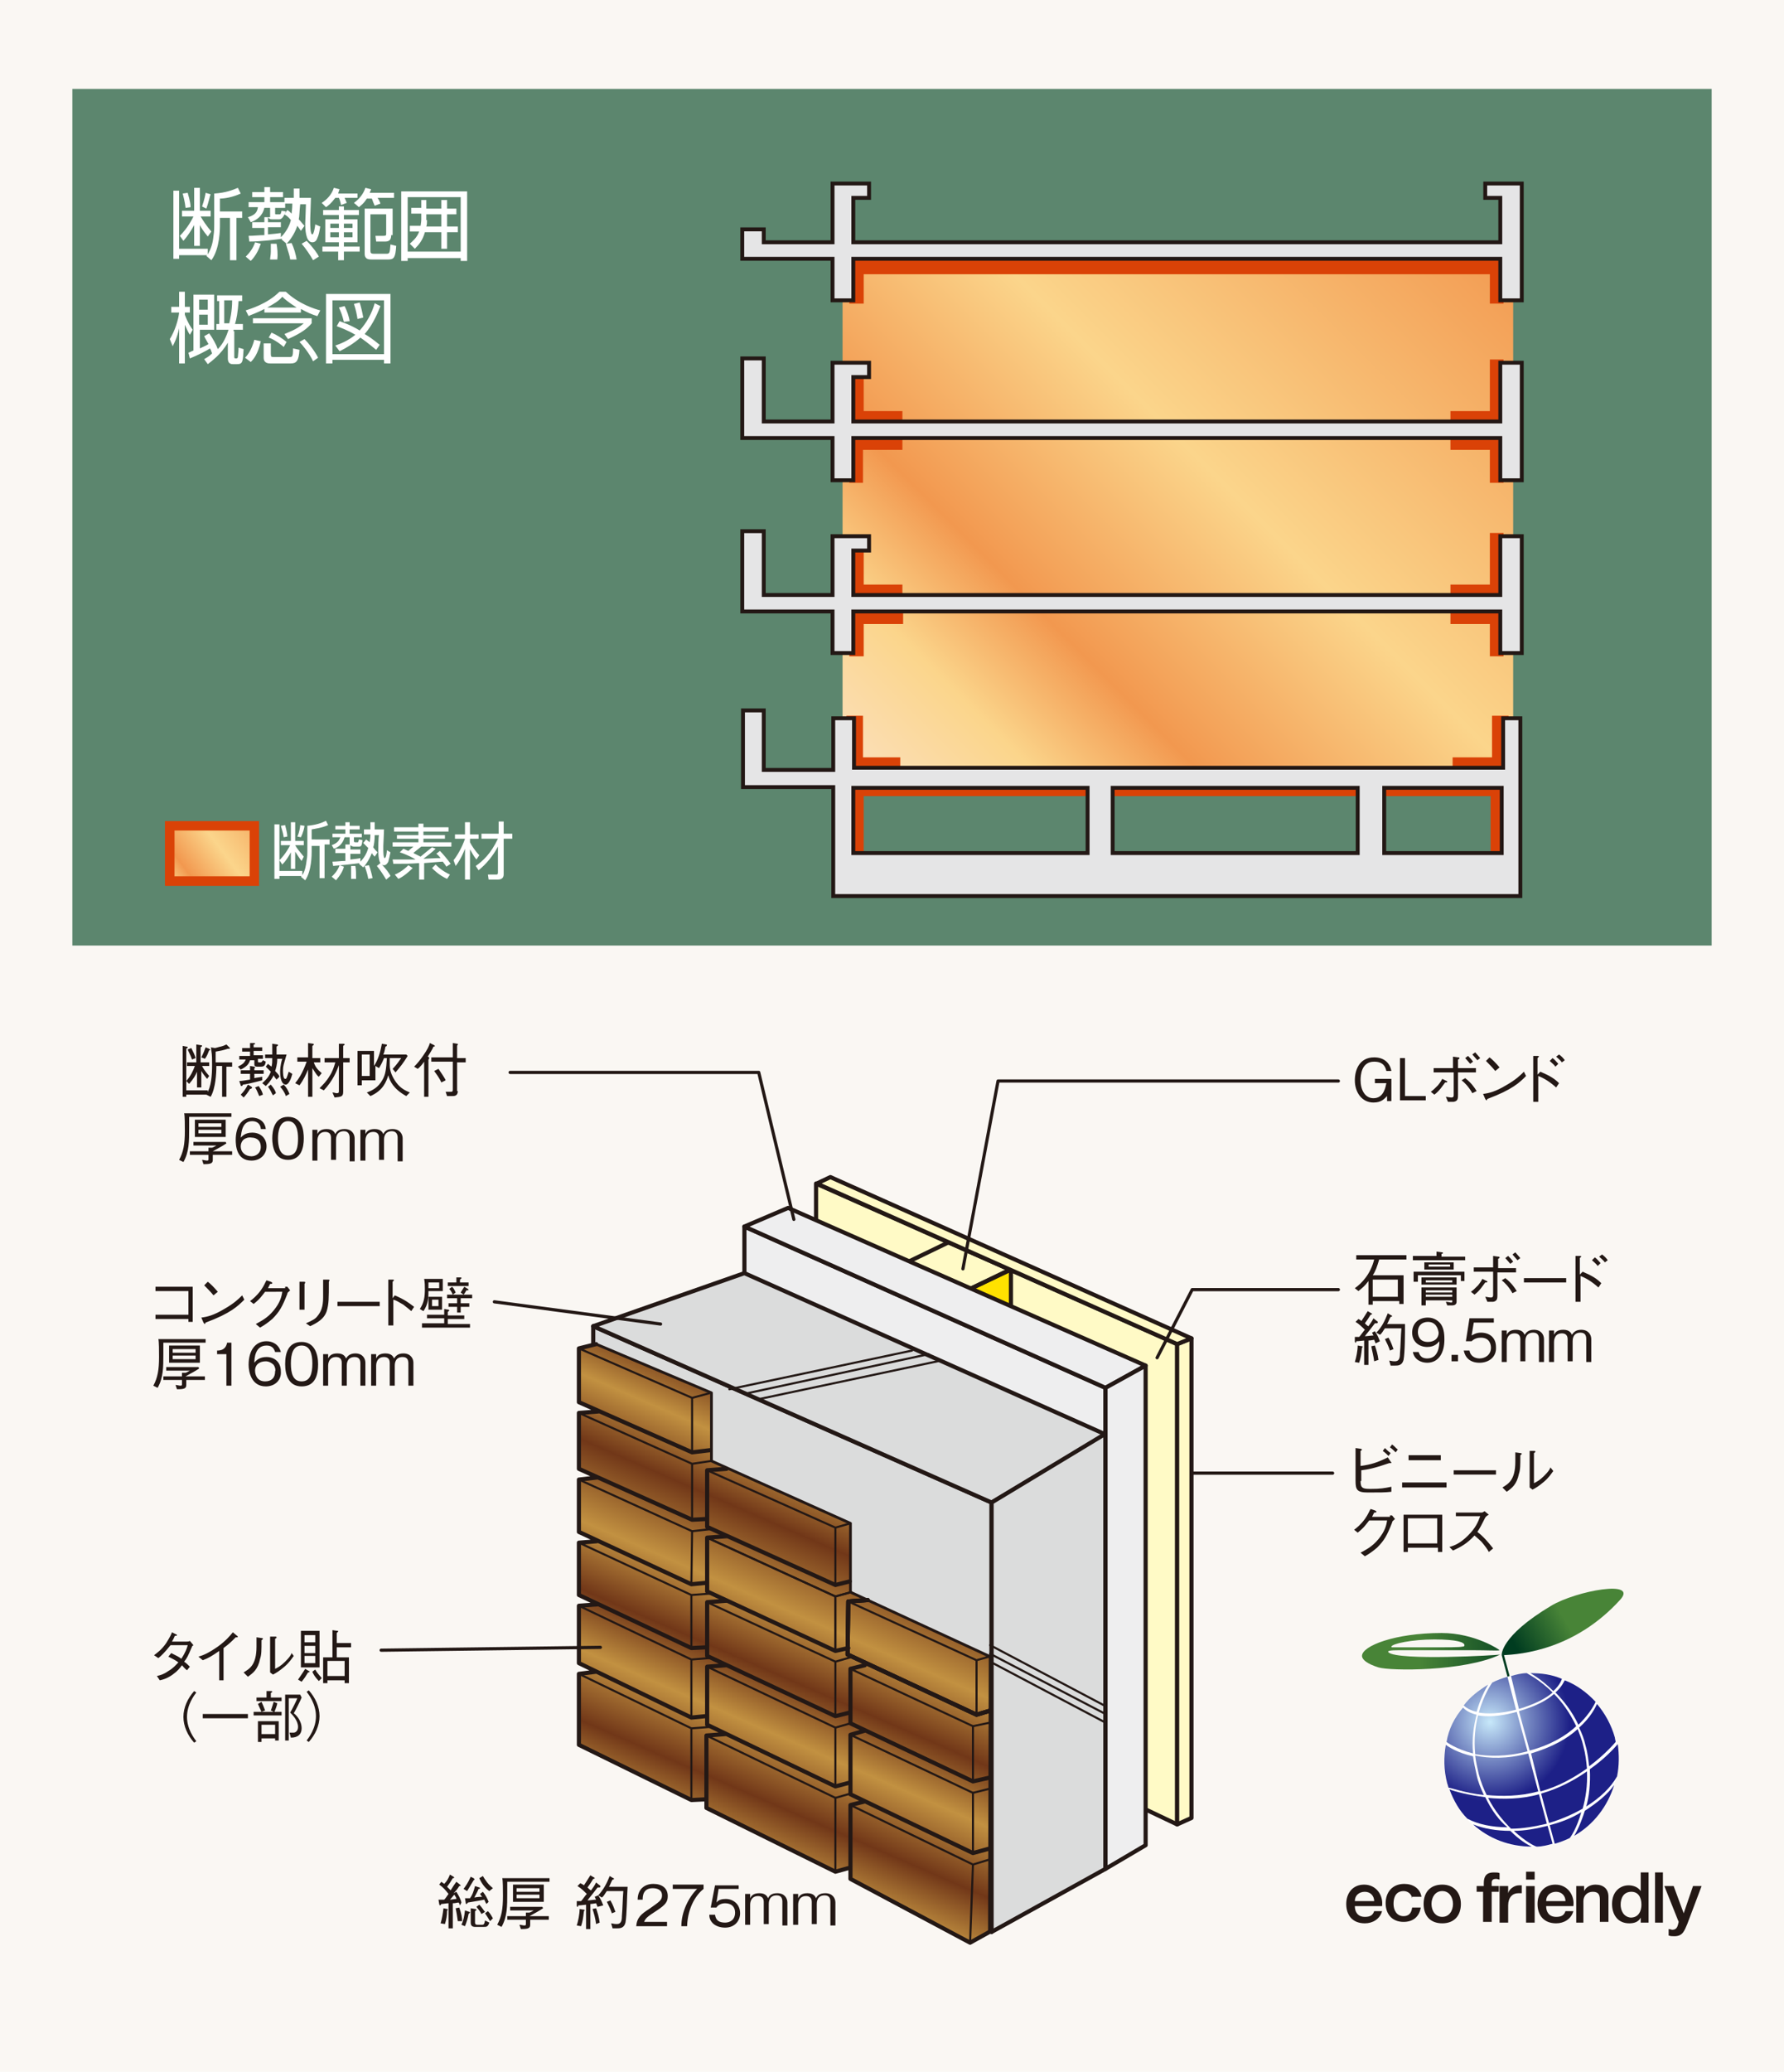 <svg version="1.1" id="レイヤー_1" xmlns="http://www.w3.org/2000/svg" x="0" y="0" width="249" height="289" style="enable-background:new 0 0 249 289" xml:space="preserve"><style>.st2,.st4{fill:#da4207;stroke:#da4207;stroke-width:.306;stroke-miterlimit:3.864}.st4{fill:#e5e5e6;stroke:#231815;stroke-width:.543}.st5{fill:#fff}.st10,.st12,.st8{stroke:#231815;stroke-linecap:round;stroke-linejoin:round}.st8{fill:#fffac6;stroke-width:.579;stroke-miterlimit:3.864}.st10,.st12{stroke-width:.578}.st10{fill:#eeeeef;stroke-miterlimit:3.864}.st12{fill:#dbdcdc}.st12,.st13,.st15{stroke-miterlimit:3.864}.st13{fill:#fffac6;stroke:#231815;stroke-width:.297;stroke-linecap:round;stroke-linejoin:round}.st15{stroke-width:.578}.st15,.st17,.st18{fill:none;stroke:#231815;stroke-linecap:round;stroke-linejoin:round}.st17{stroke-width:.289;stroke-miterlimit:3.864}.st18{stroke-width:.445}.st19{fill:#231815}</style><path style="fill:#faf7f3" d="M-7-8.3h264.3v308.2H-7z"/><path style="fill:#5c866e" d="M10.1 12.4h228.8v119.5H10.1z"/><path class="st2" d="M118.9 108.2h1.1v12.6h-1.1zM118.9 34.3h1.1v7.9h-1.1zM118.9 59.3h1.1v7.9h-1.1zM118.9 83.5h1.1v7.9h-1.1zM118.8 100h1.1v8h-1.1z"/><path class="st2" d="M118 106.5h7.9v1.1H118zM118.9 75.9h1.1v7.9h-1.1z"/><path class="st2" d="M118.2 82.3h7.9v1.1h-7.9zM118.9 51.7h1.1v7.9h-1.1z"/><path class="st2" d="M118.2 58.1h7.9v1.1h-7.9zM117.7 109.8h36.1v1.1h-36.1zM191.6 109.8H211v1.1h-19.4z"/><path class="st2" d="M208.2 108.2h1.6v12.6h-1.6zM118.6 108.2h1.8v12.6h-1.8zM153.8 109.8h37.7v1.1h-37.7z"/><linearGradient id="SVGID_1_" gradientUnits="userSpaceOnUse" x1="987.5" y1="305.301" x2="1064.757" y2="228.044" gradientTransform="translate(-973.67 -223.998) scale(1.109)"><stop offset="0" style="stop-color:#fbe1c3"/><stop offset=".174" style="stop-color:#fbd58b"/><stop offset=".279" style="stop-color:#f4a65d"/><stop offset=".309" style="stop-color:#f2984f"/><stop offset=".562" style="stop-color:#fbd58b"/><stop offset="1" style="stop-color:#f2984f"/></linearGradient><path style="fill:url(#SVGID_1_)" d="M117.6 35h93.6v73.6h-93.6z"/><path class="st2" d="M118.3 85.2h7.6v1.7h-7.6zM202.6 85.2h7.6v1.7h-7.6zM118.5 36.3h91.8v1.8h-91.8zM119 61.1h6.8v1.5H119zM202.6 61.1h6.8v1.5h-6.8zM208.4 100h2v8h-2z"/><path class="st2" d="M202.9 105.8h7.9v1.8h-7.9zM208.1 74.5h1.6v9.3h-1.6z"/><path class="st2" d="M202.6 81.7h7.9v1.6h-7.9zM208.1 34.3h1.6v7.9h-1.6zM208.1 59.3h1.6v7.9h-1.6zM118.7 59.3h1.6v7.9h-1.6zM208.1 83.5h1.6v7.9h-1.6z"/><path class="st2" d="M208.1 50.3h1.6v9.3h-1.6z"/><path class="st2" d="M202.6 57.5h7.9v1.7h-7.9zM118.3 100h2v8h-2z"/><path class="st2" d="M117.6 105.8h7.9v1.8h-7.9zM118.7 75.9h1.7v7.9h-1.7z"/><path class="st2" d="M117.9 81.7h7.9v1.6h-7.9zM118.7 34.3h1.7v7.9h-1.7zM118.7 83.5h1.7v7.9h-1.7zM118.7 51.7h1.7v7.9h-1.7z"/><path class="st2" d="M117.9 57.5h7.9v1.7h-7.9z"/><path class="st4" d="M212.2 107.4v-7.2h-2.4v6.9h-90.6v-6.9h-2.9v7.2h-9.7v-8.3h-2.9v10.7h12.6V125h95.9V107.4zM151.8 119h-32.7v-9.1h32.7v9.1zm37.7 0h-34.2v-9.1h34.2v9.1zm20.1 0h-16.4v-9.1h16.4v9.1zM209.4 85.3v5.8h3V74.8h-3V83h-90.3v-6.2h2.2v-2h-5.1V83h-9.6v-8.9h-3v11.2h12.6v5.8h2.9v-5.8zM209.4 61.1V67h3V50.6h-3v8.2h-90.3v-6.2h2.2v-2h-5.1v8.2h-9.6V50h-3v11.1h12.6V67h2.9v-5.9zM209.4 36.1v5.8h3V25.6h-5.1v2h2.1v6.2h-90.3v-6.2h2.2v-2h-5.1v8.2h-9.6V32h-3v4.1h12.6v5.8h2.9v-5.8z"/><path class="st5" d="M29.9 27c1.6-.1 2.6-.5 3.3-.8l.4.8c-1.1.5-2.2.7-2.9.7v1.8h3.1v.9H33v5.9h-.9v-5.9h-1.4v1c0 .5 0 3.3-1.2 4.9l-.7-.6.1-.1H25v.5h-.8v-9.5h.8v8.1h4v.8c.5-.9.7-1.6.8-2.6.1-.7.1-1.1.1-1.6V27zm-.9 6c-.2-.3-.7-.8-1.1-1.6v2.9h-.8v-2.9c-.5.9-.9 1.5-1.5 2.2l-.5-.7c1.1-1.1 1.7-2.3 1.9-2.7h-1.6v-.8h1.7v-3.2h.8v3.2h1.5v.8H28c.3.5.8 1.3 1.5 2.1l-.5.7zm-3.1-4c-.1-.9-.3-1.6-.4-2l.7-.1c0 .1.4 1.2.4 2l-.7.1zm2.3-.2c.3-.8.5-1.8.5-1.9l.7.2c-.1.2-.3 1.2-.6 2l-.6-.3zM35 36.4l-.7-.6c.5-.5 1-1.1 1.3-2l.8.2c-.2.6-.6 1.6-1.4 2.4zm3.9-5.8H38c-.3 0-.5-.1-.6-.3v.7h1.8v.7h-1.8v1c1-.1 1.2-.1 1.8-.2v.6c1-1 1.3-2 1.4-2.4-.4-.5-.6-.6-.9-.8l.4-.6c.2.1.4.3.6.5 0-.2.1-.6.1-1.4h-1.1v-.8H41v-1.3h.8v1.3h1.6c0 .4-.1 2.7-.1 2.9v.5c0 .4 0 1.7.3 1.7.2 0 .4-1.2.4-1.4l.7.3c-.1.6-.2 1.2-.4 1.6-.1.3-.3.6-.7.6-.7 0-1-1-1-2.6 0-.3.1-2.2.1-2.7h-.8c-.1.8-.1 1.7-.2 2.1.3.3.5.6.8.9l-.5.7c-.2-.3-.3-.4-.5-.7-.4 1.2-1.1 2.1-1.5 2.5l-.7-.6.1-.1c-.7.1-3 .4-4.6.4l-.1-.8c.7 0 1.5-.1 2.2-.1v-1h-1.7V31h1.7v-.7h.8V29h-.8c-.3 1.2-1.1 1.7-1.9 2l-.4-.7c1-.3 1.3-.7 1.4-1.4h-1.3v-.7h2.2v-.7h-1.7v-.7h1.7v-.7h.8v.7h1.8v.7h-1.8v.7h2.1v.8h-1.4v.7c0 .2 0 .2.2.2h.4c.2 0 .2-.1.3-.5l.6.1c-.4.9-.6 1.1-1 1.1zm-1.2 5.6c0-.2.1-.7.1-1.1V34h.8c.1.6.2 1.4.1 2.2h-1zm2.8 0c-.1-.7-.2-.8-.6-2.2l.8-.1c.3.6.6 1.6.7 2.3h-.9zm3.2.1c-.4-.7-1-1.6-1.6-2.3l.7-.4c.9.9 1.6 1.9 1.7 2.2l-.8.5zM49.9 26.9v.7h-1.8c.1.2.2.5.3.7l-.8.3c-.1-.5-.2-.8-.3-1h-.5c-.6.8-1 1.1-1.3 1.3l-.6-.6c.8-.5 1.4-1.2 1.7-2.1l.8.2c-.1.2-.1.3-.2.6h2.7zm-2.6 2.4v-.5h.7v.5h2.1v.7H48v.6h1.9v3.2H48v.6h2.2v.7H48v1.2h-.8v-1.2H45v-.7h2.3v-.6h-1.9v-3.2h1.9V30h-2.2v-.7h2.2zm0 1.9h-1.2v.6h1.2v-.6zm0 1.2h-1.2v.7h1.2v-.7zm1.9-1.2H48v.6h1.2v-.6zm0 1.2H48v.7h1.2v-.7zm5.8-5.5v.7h-2.3c.2.3.3.5.4.8l-.8.3c-.1-.2-.3-.7-.4-1h-.7c-.5.8-.9 1-1.1 1.2l-.7-.6c.7-.5 1.3-1.2 1.6-2.1l.8.2c-.1.2-.1.3-.2.5H55zm-.4 5.9c0 .7-.3.9-.9.9h-1.2l-.1-.8h1.1c.4 0 .4-.1.4-.3v-2.7h-2.2V35c0 .3.1.4.5.4h1.7c.5 0 .5-.1.6-1.3l.8.2c-.1 1.6-.3 1.9-1.1 1.9h-2.3c-.4 0-1 0-1-.8v-6.3h3.9v3.7zM65.2 26.7v9.7h-.9V36h-7.4v.4H56v-9.7h9.2zm-8.3.8v7.6h7.4v-7.6h-7.4zm1.8.4h.8v1.2h2.1v-1.2h.8v1.2h1.3v.8h-1.3v1.7h1.5v.8h-1.5v2.3h-.8v-2.3h-2.3c-.3 1.1-.8 1.7-1.4 2.3l-.7-.7c.3-.3 1-.8 1.3-1.7h-1.3v-.8h1.5c0-.1.1-.5.1-.9v-.8h-1.4V29h1.4v-1.1zm.9 2.8c0 .2 0 .7-.1.9h2.1v-1.7h-2.1v.8zM26.5 46.7c-.2-.3-.4-.7-.7-1.4v5.4H25v-4.9c-.3 1.4-.7 2.1-.9 2.5l-.4-1c.7-1.1 1.2-2.7 1.3-3.7h-1.1v-.8H25v-2.1h.8v2.1h.7v.8h-.7v.3c.4 1.1.8 1.7 1.1 2.1l-.4.7zm3.7-.7v-.8h.4V42h-.3v-.8h3.5v.8h-.5c-.1 1.5-.3 2.6-.5 3.2h1.1v.8h-1.3v.2h.1v3.6c0 .1 0 .2.2.2h.1c.1 0 .2-.1.2-.2s.1-1 .1-1.3l.7.2c-.1 1.7-.1 2.1-.9 2.1h-.6c-.5 0-.7-.3-.7-.8v-2.2c-1 1.7-2.3 2.6-2.8 3l-.5-.7c.3-.2.6-.3 1.1-.8-.1-.2-.1-.4-.3-.7-.4.3-1.8 1-2.8 1.4l-.2-.8c.3-.1.4-.2.7-.3v-7.8h2.9V46h-2v2.6c.6-.3.7-.3 1.2-.6-.4-.7-.5-.9-.6-1.1l.7-.4c.5.7 1 1.6 1.2 2.2.8-.8 1.2-1.8 1.5-2.7h-1.7zM29 41.8h-1.2v1.4H29v-1.4zm0 2.1h-1.2v1.4H29v-1.4zm3 1.2c.1-.5.4-1.6.4-3.2h-1.1v3.2h.7zM41.9 43.6h-5v-.5c-1.1.6-1.9.8-2.2 1l-.4-.8c.6-.2 3-.9 4.7-2.6h.9c1.8 1.7 4 2.4 4.8 2.6l-.4.8c-.7-.2-1.4-.5-2.3-1v.5zm-7.7 6.3c.9-.9 1.2-2.2 1.3-2.5l.9.2c-.4 1.8-1 2.5-1.4 2.9l-.8-.6zm9.3-5.5v.7c-.6.7-1.3 1.3-3.3 2.2l-.5-.7c.4-.2 1.7-.6 2.7-1.5h-7.1v-.7h8.2zm-5.7 3.4v1.6c0 .4.1.4.4.4h2.2c.4 0 .5 0 .5-1.2l.9.2c-.1 1.5-.4 1.9-1.2 1.9h-2.9c-.5 0-.9-.2-.9-.8v-2h1zm3.6-4.9c-1.1-.7-1.7-1.2-2-1.5-.5.6-1.2 1-2.1 1.5h4.1zm-1.8 5.5c-.8-.7-1.7-1.2-2.1-1.3l.4-.7c.7.3 1.5.8 2.1 1.3l-.4.7zm4.1 2c-.5-1.1-1.5-2.3-1.9-2.7l.7-.4c.5.5 1.4 1.6 1.9 2.6l-.7.5zM54.5 41v9.7h-.9v-.5h-7.2v.5h-.9V41h9zm-.9.9h-7.2v7.5h7.2v-7.5zm-.5.8c-.3.7-.9 2.4-2.2 3.9 1.2.7 1.8 1.3 2.1 1.5l-.5.7c-1.2-1-1.9-1.5-2.2-1.7-.9.8-1.9 1.4-2.9 1.9l-.6-.8c.6-.2 1.7-.6 2.8-1.5-1.2-.7-2.1-1-2.6-1.2l.4-.7c.5.2 1.5.5 2.8 1.3 1-1.1 1.7-2.4 2.1-3.8l.8.4zM48 44.9c-.2-.8-.4-1.4-.7-2l.8-.2c.3.6.6 1.4.7 2.1l-.8.1zm1.9-.4c-.1-.6-.2-1.2-.5-2.1l.8-.2c.2.6.4 1.5.5 2.1l-.8.2z"/><path style="fill:#e6a000;stroke:#da4207;stroke-width:1.311;stroke-miterlimit:3.864" d="M23.7 115.2h11.8v7.7H23.7z"/><linearGradient id="SVGID_00000170260412054872281270000013712663024004422073_" gradientUnits="userSpaceOnUse" x1="83.403" y1="641.617" x2="92.911" y2="634.477" gradientTransform="translate(-135.54 -1075.454) scale(1.872)"><stop offset="0" style="stop-color:#fbe1c3"/><stop offset=".174" style="stop-color:#fbd58b"/><stop offset=".279" style="stop-color:#f4a65d"/><stop offset=".309" style="stop-color:#f2984f"/><stop offset=".562" style="stop-color:#fbd58b"/><stop offset="1" style="stop-color:#f2984f"/></linearGradient><path style="fill:url(#SVGID_00000170260412054872281270000013712663024004422073_);stroke:#da4207;stroke-width:1.311" d="M23.7 115.2h11.8v7.7H23.7z"/><path class="st5" d="M42.8 115.2c1.3-.1 2.1-.4 2.7-.7l.3.6c-.9.4-1.8.5-2.3.6v1.4H46v.7h-.7v4.7h-.7V118h-1.1v.8c0 .4 0 2.7-.9 4l-.6-.5.1-.1H39v.4h-.7V115h.7v6.5h3.2v.6c.4-.7.5-1.3.6-2.1.1-.5.1-.9.1-1.3v-3.5zm-.7 4.9c-.2-.2-.5-.7-.9-1.3v2.4h-.6v-2.3c-.4.7-.7 1.2-1.2 1.7l-.4-.6c.9-.9 1.4-1.9 1.5-2.1h-1.3v-.6h1.4v-2.6h.6v2.6h1.2v.6h-1.2c.2.4.7 1 1.2 1.6l-.3.6zm-2.5-3.3c-.1-.7-.3-1.2-.4-1.6l.6-.1c0 .1.3 1 .3 1.6l-.5.1zm1.9-.1c.3-.6.4-1.4.4-1.6l.6.1c0 .2-.2 1-.5 1.6l-.5-.1zM46.9 122.8l-.6-.5c.4-.4.8-.8 1.1-1.6l.6.2c-.1.5-.5 1.2-1.1 1.9zm3.2-4.7h-.7c-.2 0-.4-.1-.5-.2v.6h1.4v.6h-1.4v.8c.8-.1 1-.1 1.4-.2v.5c.8-.8 1-1.6 1.1-1.9l-.7-.7.4-.5c.1.1.3.2.5.4 0-.2.1-.5.1-1.1h-.9v-.7h.9v-1h.6v1h1.3c0 .3-.1 2.2-.1 2.3v.4c0 .3 0 1.3.2 1.3s.3-.9.3-1.1l.5.3c-.1.5-.2.9-.3 1.3-.1.2-.3.5-.6.5-.6 0-.8-.8-.8-2.1 0-.2 0-1.8.1-2.1h-.6c0 .7-.1 1.4-.2 1.7.2.3.4.5.6.7l-.4.6c-.2-.2-.3-.3-.4-.5-.4 1-.9 1.7-1.2 2l-.6-.5.1-.1c-.6.1-2.5.3-3.7.4l-.1-.6c.6 0 1.2-.1 1.8-.1V119h-1.4v-.6h1.4v-.6h.6v-1h-.7c-.3 1-.9 1.4-1.5 1.6l-.3-.5c.8-.3 1-.6 1.2-1.1h-1.1v-.5h1.8v-.6h-1.4v-.5h1.4v-.5h.6v.5h1.4v.5h-1.4v.6h1.7v.5h-1.1v.5c0 .1 0 .2.2.2h.3c.1 0 .1 0 .2-.4l.5.1c-.1.8-.2.9-.5.9zm-1.1 4.5v-1.8h.6c.1.5.1 1.1.1 1.8H49zm2.4 0c-.1-.5-.1-.6-.5-1.8l.6-.1c.2.5.4 1.3.5 1.8l-.6.1zm2.5.1c-.3-.5-.8-1.3-1.3-1.9l.5-.4c.7.7 1.3 1.5 1.4 1.8l-.6.5zM60.8 118.4c-.6.6-1.2 1-1.7 1.4.4 0 1.6-.1 2.4-.1-.2-.2-.3-.4-.6-.6l.5-.4c.4.4 1 1.1 1.5 1.8l-.6.4c-.1-.2-.2-.3-.5-.7-.3 0-2.4.2-2.6.2v2.3h-.7v-2.3c-1.4.1-1.7.1-3.6.1l-.1-.6H58c-.1-.1-1.2-.7-2.2-1l.5-.5c.3.1.4.2.7.3.3-.3.5-.4.7-.6h-2.9v-.6h3.6v-.5h-3v-.5h3v-.5H55v-.6h3.4v-.5h.7v.5h3.5v.6h-3.5v.5h3v.5h-3v.5H63v.6h-4.2c-.5.4-.9.7-1.1.9l1 .5c1.1-.9 1.2-1 1.6-1.3l.5.2zm-5.7 3.6c.3-.1 1.1-.5 1.9-1.3l.6.4c-.5.5-1.3 1.2-2 1.5l-.5-.6zm5.7-1.4c.9.9 1.6 1.2 2 1.4l-.4.6c-1.1-.5-1.8-1.2-2.1-1.5l.5-.5zM66.5 119.9c-.5-.6-.8-1.3-.9-1.4v4.2h-.7v-4.3c-.5 1.3-1 2-1.3 2.4l-.3-.8c.5-.6 1.2-1.8 1.6-3h-1.4v-.6h1.4v-1.7h.7v1.7h1.2v.6h-1.2v.5c.2.4.7 1.2 1.3 1.8l-.4.6zm-.1.9c1-.7 2.1-1.7 3.1-3.8h-2.3v-.7h2.4v-1.7h.7v1.7h1.2v.7h-1.2v5c0 .6-.5.7-.8.7h-1.3l-.1-.7h1.1c.2 0 .3 0 .3-.3v-3.6c-.7 1.3-1.6 2.4-2.7 3.3l-.4-.6z"/><path class="st8" d="m164.3 254.5-50.4-23.9v-65.5l50.4 22.4z"/><path style="fill:#ffe200;stroke:#231815;stroke-width:.578;stroke-linecap:round;stroke-linejoin:round;stroke-miterlimit:3.864" d="m135.2 245.5 5.9-2.8v-65.6l-5.9 2.8z"/><path class="st10" d="m154.3 260.5-50.4-23.9v-65.5l50.4 22.5z"/><path class="st8" d="m164.3 254.5 2-.9v-66.9l-2 .8z"/><path style="fill:none;stroke:#231815;stroke-width:.579;stroke-linecap:round;stroke-linejoin:round;stroke-miterlimit:3.864" d="m135.2 179.9 5.8-2.8-8.6-3.8-5.8 2.8z"/><path class="st8" d="M164.3 187.5 114 165.1l1.9-.9 50.4 22.5z"/><path class="st10" d="m154.3 193.6-50.4-22.5 6.1-2.6 49.9 22z"/><path class="st12" d="m138.4 269.5-55.6-27.8V185l55.6 24.6z"/><path class="st12" d="M138.4 209.6 82.8 185l21.1-7.4 50.4 22.5z"/><path class="st13" d="m101.8 193.8 25.5-5.4M104.1 194.4l25.5-5.5M105.8 195.2l25.5-5.4"/><path class="st12" d="M138.4 209.6v59.9l15.9-8.8V200z"/><path class="st13" d="m138.2 229.5 16.1 8.5M138.2 230.7l16.1 8.4M138.2 231.8l16.1 8.5"/><linearGradient id="SVGID_00000043459730042673228440000000505449925839433894_" gradientUnits="userSpaceOnUse" x1="128.224" y1="714.218" x2="146.027" y2="645.375" gradientTransform="matrix(.964 .19 -.001 .888 -22.047 -401.19)"><stop offset=".006" style="stop-color:#c29141"/><stop offset=".135" style="stop-color:#713718"/><stop offset=".286" style="stop-color:#c29141"/><stop offset=".416" style="stop-color:#713718"/><stop offset=".562" style="stop-color:#c29141"/><stop offset=".736" style="stop-color:#713718"/><stop offset=".876" style="stop-color:#c29141"/><stop offset="1" style="stop-color:#713718"/></linearGradient><path style="fill:url(#SVGID_00000043459730042673228440000000505449925839433894_)" d="m99.1 194.4-15.9-6.9-2.4.6v7.6l2.7 1.2-2.7.3v7.7l2.6 1.3-2.6.2v7.3l2.4 1.3-2.4.2v7.4l2.5 1.2-2.5.3v7.9l2.3 1.3-2.3.2-.1 9.9 15.8 7.8 2-.2.1 1.2 17.9 8.9 2.2-.6v1.7l16.6 8.8 2.8-1.5.1-38.3-19.5-9.1v-9.6l-19.5-8.6z"/><path class="st15" d="m101.3 241.9-2.7.2v10.1l18 8.9 1.8-.5M83.2 233.2l-2.4.3v9.9l15.7 7.7 2.1-.1M101.3 232.3l-2.6.2v8.1l17.9 8.6 1.9-.5M83.4 223.8l-2.6.2v8l15.7 7.6 2-.2M83.4 206.1l-2.6.3v7.3l15.7 7.3 2.1-.2M83.5 196.9l-2.7.2v7.8l15.8 7.1 1.9-.1M83.2 187.5l-2.4.6v7.5l15.8 7 2.5-.3M120.7 251.3l-2 .5v10.3l16.7 8.9 2.7-1.5M120.8 241.4l-2.1.6v8.3l17.1 8.2 2.2-.6M120.7 232.3l-2 .5v7.6l17.1 8.1 2.2-.5M101.4 223.3l-2.7.2v7.5l17.9 8.4 2-.5M83.3 215l-2.5.2v7.3l15.7 7.4 2-.1M121.1 223.2l-2.7.2-.1 7.4 18 8.4 2-.6M101.4 204.9l-2.7.2v7.9l17.9 8.1 2-.5"/><path style="fill:none;stroke:#231815;stroke-width:.385;stroke-linecap:round;stroke-linejoin:round;stroke-miterlimit:3.864" d="m83.2 187.5 16.1 6.8v9.5l19.4 8.7v9.6l19.5 9-.1 38.4"/><path class="st17" d="m80.8 188.1 15.8 6.9 2.6-.7M96.6 195v7.6M118.7 251.8l17.1 8.3 2.3-.7M98.6 242.1l18 8.7 2.1-.6M80.8 233.5l15.7 7.6 2.7-.2M118.7 242l17.1 8.1 2.4-.6M98.7 232.5l17.9 8.5 2.1-.6M80.8 224l15.7 7.5 2.5-.2M118.7 232.8l17.1 8 2.4-.5M98.7 223.5l17.9 8.3 2.1-.6M80.8 215.2l15.7 7.3 2.7-.2M98.7 214.5l17.9 8.2 2.2-.6M80.8 206.4l15.8 7.2 2.7-.3M98.7 205.1l17.9 8 2.1-.6M80.8 197.1l15.8 7.1 2.7-.4M96.6 204.2v7.8M96.6 213.6l-.1 7.4M96.5 222.5v7.5M96.5 231.5v8.1M96.5 241.1v10M116.6 213.1v8.1M116.6 222.7v7.6"/><path class="st15" d="m101.4 214.3-2.7.2v7.5l17.9 8.3 1.8-.4"/><path class="st17" d="m98.7 214.5 17.9 8.2 2.2-.6M116.6 222.7v7.6"/><path class="st15" d="m121.1 223.2-2.7.2-.1 7.4 18 8.4 2-.6"/><path class="st15" d="m121.1 223.2-2.7.2-.1 7.4 18 8.4 2-.6"/><path class="st17" d="m118.4 223.4 17.9 8.2 2.1-.6M136.3 231.6v7.6M116.6 231.8v7.6M116.6 241v8.2M116.6 250.8v10.3M135.8 240.8v7.7M135.8 250.1v8.4M135.8 260.1l-.4 10.9"/><path class="st10" d="m154.3 260.7 5.6-3.3V190.5l-5.6 3.1V260.7"/><path class="st18" d="m69 181.6 23.2 3.1"/><path class="st19" d="M21.7 184v-.6h4.6v-3.3h-4.6v-.6h5.2v4.9h-.6v-.4h-4.6zM34.1 181.3c-.9.9-1.9 1.9-5.4 3.2l-.1.2c-.1 0-.1-.1-.2-.2l-.3-.7c.8-.1 1.7-.3 3.2-1.2 1.4-.8 2-1.4 2.5-1.9l.3.6zm-4.3-.6c-.4-.5-.9-1-1.3-1.4l.5-.5c.3.2.9.8 1.4 1.4l-.6.5zM39.8 179.5h.3l.4.5c-.3.3-.4.3-.4.5-.7 1.8-1.1 2.5-2.1 3.5-.6.5-1 .8-1.7 1.2l-.6-.5c.7-.4 1.6-.8 2.5-1.9.9-1.1 1.1-1.9 1.2-2.6H37c-.4.5-.7 1-1.6 1.7l-.5-.4c.4-.3.9-.7 1.5-1.5.5-.7.6-1.1.8-1.4l.6.2c.2.1.2.1.2.2s-.1.1-.3.1l-.3.6h2.4zM42.4 178.8c.1 0 .2 0 .2.1 0 0 0 .1-.1.2v3.6h-.7v-3.9h.6zm.3 5.8c.9-.4 1.3-.6 1.6-1 .5-.6.8-1.3.8-2.6v-2.5h.7s.2 0 .2.1l-.1.2c0 2.3 0 3.1-.3 4.1-.4 1.2-1.5 1.7-2.3 2.1l-.6-.4zM47.1 182.2v-.6H53v.6h-5.9zM55.1 180.7c1.4.6 1.9 1 2.7 1.6l-.4.6c-.2-.2-.6-.5-1.1-.9-.7-.4-1-.6-1.4-.7v3.6h-.7v-6.4h.6s.2 0 .2.1l-.2.2v2.3l.3-.4zM59.8 180.2c0 .7 0 1.7-.7 2.7l-.5-.3c.6-.9.7-1.7.7-2.8 0-.4 0-.9-.1-1.4h2.6v1.7h-2zm-.9 4.9v-.5H62v-.7h-2.4v-.5H62v-.8l.6.1s.1 0 .1.1-.1.1-.2.2v.5h2.3v.5h-2.3v.7h3.1v.5h-6.7zm2.4-6.2h-1.5v.8h1.5v-.8zm-1.5 3.8v-1.8h1.9v1.8h-1.9zm1.4-1.4h-.9v.9h.9v-.9zm3.1-.2v.7h1.2v.5h-1.2v.8h-.5v-.8h-1.2v-.5h1.2v-.7h-1.4v-.5h3.5v.5h-1.6zm-1.8-1.7v-.5h1.2v-.7h.6c.1 0 .1 0 .1.1s-.1.1-.2.2v.4h1.2v.5h-2.9zm.7 1.2c-.1-.2-.2-.5-.5-.8l.4-.3c.3.3.4.6.5.8l-.4.3zm1.9-.6c-.2.3-.2.4-.4.6l-.4-.3c.2-.3.3-.5.5-.8l.5.3.1.1c0 .1-.1.1-.3.1zM22.8 187.3v1.6c0 1.8 0 3.3-.8 4.7l-.6-.3c.6-1.1.8-2.2.8-4 0-.8 0-2.2-.1-2.5h6.6v.5h-5.9zm3.2 5.1v.8c0 .5-.3.6-1.3.6l-.2-.6c.2 0 .5.1.7.1.2 0 .2-.1.2-.2v-.6h-2.6v-.5h2.6v-.5h.5c.3-.1.4-.2.6-.3h-3.3v-.5h4.5l.1.2c-.6.4-1 .6-1.9 1.1h2.7v.5H26zm-2.4-2.3v-2.4h4.3v2.4h-4.3zm3.7-1.9h-3.2v.5h3.2v-.5zm0 .9h-3.2v.5h3.2v-.5zM31.6 193.3v-4.4h-1.3v-.5c.5 0 1.2-.1 1.4-1.1h.6v6h-.7zM37.1 193.4c-2 0-2.4-2-2.4-3 0-2.1 1-3.3 2.5-3.3.8 0 1.7.4 2 1.5h-.8c-.1-.2-.2-.9-1.2-.9-1.6 0-1.7 1.8-1.7 2.4.3-.4.8-.8 1.7-.8 1.1 0 2 .7 2 2 .1 1.2-.8 2.1-2.1 2.1zm1.1-3c-.3-.3-.7-.5-1.1-.5-.8 0-1.5.4-1.5 1.3 0 .6.3 1.5 1.4 1.5.9 0 1.4-.5 1.4-1.4.1-.2 0-.6-.2-.9zM42.1 193.4c-1.8 0-2.3-1.6-2.3-3.1s.4-3.1 2.3-3.1c1.8 0 2.3 1.7 2.3 3.1 0 1.5-.4 3.1-2.3 3.1zm0-5.7c-1.2 0-1.5 1.2-1.5 2.5 0 1.4.3 2.5 1.5 2.5s1.5-1.1 1.5-2.5c0-1.3-.3-2.5-1.5-2.5zM50.3 193.3v-3.1c0-.4-.1-.9-.8-.9-1.1 0-1.1 1-1.1 1.2v2.8h-.7v-3.2c0-.7-.5-.8-.8-.8-1.1 0-1.1 1.1-1.1 1.2v2.8h-.7v-4.4h.7v.6c.2-.4.5-.7 1.3-.7.9 0 1.1.5 1.2.7.2-.3.5-.7 1.3-.7 1 0 1.4.7 1.4 1.3v3.2h-.7zM57 193.3v-3.1c0-.4-.1-.9-.8-.9-1.1 0-1.1 1-1.1 1.2v2.8h-.7v-3.2c0-.7-.5-.8-.8-.8-1.1 0-1.1 1.1-1.1 1.2v2.8h-.7v-4.4h.7v.6c.2-.4.5-.7 1.3-.7.9 0 1.1.5 1.2.7.2-.3.5-.7 1.3-.7 1 0 1.4.7 1.4 1.3v3.2H57z"/><path class="st18" d="m134.4 177 4.9-26.2h47.5"/><path class="st19" d="M193.5 149.4c-.1-.4-.3-1.3-1.7-1.3-1.8 0-1.9 1.9-1.9 2.6 0 1.3.6 2.5 1.8 2.5 1.5 0 1.7-1.7 1.8-2.1h-1.6v-.6h2.3v3.1h-.6v-.7c-.4.4-.8.9-1.9.9-1.6 0-2.6-1.4-2.6-3.1 0-1.4.6-3.2 2.7-3.2 1.4 0 2.2.8 2.4 1.9h-.7zM195.4 153.6v-6h.7v5.3h2.9v.6h-3.6zM199.7 152.3c.3-.2.5-.4 1-.9.4-.5.5-.7.6-.9l.6.3c.1 0 .1.1.1.1 0 .1-.1.1-.3.1-.3.4-.8 1.2-1.5 1.7l-.5-.4zm3.1-2.7h-2.7v-.6h2.7v-1.6l.7.1c.1 0 .2 0 .2.1s0 .1-.2.2v1.2h2.5v.6h-2.5v3.1c0 .5 0 .9-.6 1h-.8l-.3-.7c.2 0 .5.1.8.1.2 0 .3-.1.3-.3v-3.2zm1.7.8c.8.6 1.3 1.3 1.6 1.8l-.6.3c-.5-.9-1.1-1.5-1.5-1.8l.5-.3zm.7-2c-.1-.1-.5-.6-.7-.8l.4-.3c.2.2.5.5.7.8l-.4.3zm1-.5c-.1-.1-.5-.6-.7-.8l.4-.3c.2.2.5.6.7.8l-.4.3zM213 150.1c-.9.9-1.9 1.9-5.4 3.2l-.1.2c-.1 0-.1-.1-.2-.2l-.3-.7c.8-.1 1.7-.3 3.2-1.2 1.4-.8 2-1.4 2.5-1.9l.3.6zm-4.3-.7c-.4-.5-.9-1-1.3-1.4l.5-.5c.3.2.9.8 1.4 1.4l-.6.5zM215 149.5c1.4.6 2 1 2.6 1.6l-.4.6c-.9-.8-1.7-1.3-2.5-1.6v3.6h-.7v-6.4h.6c.1 0 .2 0 .2.1l-.2.2v2.3l.4-.4zm2.1-.7c-.2-.3-.6-.6-.8-.8l.4-.4c.3.2.6.6.8.8l-.4.4zm.9-.6c-.2-.3-.6-.6-.8-.8l.4-.3c.3.2.6.5.8.8l-.4.3z"/><path class="st18" d="m161.5 189.4 4.9-9.5h20.4"/><path class="st19" d="M191.6 181.5v.5h-.6v-3.3c-.5.7-.9 1-1.4 1.4l-.5-.4c1-.7 2.2-2 2.7-4h-2.5v-.6h7v.6h-3.8c-.3 1-.5 1.6-.9 2.2h4.3v4h-.6v-.4h-3.7zm3.5-.6v-2.4h-3.5v2.4h3.5zM197.2 175.7v-.5h3.3v-.6l.8.1s.1 0 .1.1c0 0 0 .1-.2.1v.4h3.3v.5h-7.3zm6.7 3v-.8h-6v.9h-.6v-1.4h7.1v1.3h-.5zm-5.5.5v-1h4.9v1h-4.9zm4.3 2.9h-.7l-.2-.5c.3 0 .7.1.7.1.1 0 .2 0 .2-.1v-.2H199v.7h-.6v-2.5h4.9v2c0 .3-.2.5-.6.5zm-3.9-5v-1h4.1v1h-4.1zm3.9 1.5H199v.3h3.7v-.3zm0 1.4H199v.3h3.7v-.3zm0 .6H199v.3h3.7v-.3zm-.3-4.2h-3v.3h3v-.3zM205.3 180.2c.3-.2.5-.4 1-.9.4-.5.5-.7.6-.9l.6.3c.1 0 .1.1.1.1 0 .1-.1.1-.3.1-.3.4-.8 1.2-1.5 1.7l-.5-.4zm3.1-2.8h-2.7v-.6h2.7v-1.6l.7.1c.1 0 .2 0 .2.1s0 .1-.2.2v1.3h2.5v.6H209v3.1c0 .5 0 .9-.6 1h-.8l-.3-.7c.2 0 .5.1.8.1.2 0 .3-.1.3-.3v-3.3zm1.7.9c.8.6 1.3 1.3 1.6 1.8l-.6.3c-.5-.9-1.1-1.5-1.5-1.8l.5-.3zm.7-2c-.1-.1-.5-.6-.7-.8l.4-.3c.2.2.5.5.7.8l-.4.3zm1-.5c-.1-.1-.5-.6-.7-.8l.4-.3c.2.2.5.6.7.8l-.4.3zM212.7 178.9v-.6h5.9v.6h-5.9zM220.9 177.4c1.4.6 2 1 2.6 1.6l-.4.6c-.9-.8-1.7-1.3-2.5-1.6v3.6h-.7v-6.4h.6c.1 0 .2 0 .2.1l-.2.2v2.3l.4-.4zm2.1-.8c-.2-.3-.6-.6-.8-.8l.4-.4c.3.2.6.6.8.8l-.4.4zm1-.5c-.2-.3-.6-.6-.8-.8l.4-.3c.3.2.6.5.8.8l-.4.3zM192 187.4c-.1-.2-.1-.3-.2-.5-.1 0-.5.1-.8.1v3.4h-.6V187c-.1 0-.7.1-1.1.1 0 .1 0 .2-.1.2 0 0-.1 0-.1-.2v-.6h.6c.1-.1.1-.1.4-.5.1-.1.2-.3.4-.5-.4-.4-.8-.8-1.3-1.1l.4-.4c.2.1.4.2.4.3.2-.3.4-.6.9-1.4l.5.3c.1 0 .1.1.1.1 0 .1-.2.1-.2.1-.3.5-.5.8-.8 1.2.1.1.4.4.5.4.3-.4.5-.7.7-1.1l.5.4c.1 0 .1.1.1.2s-.1.1-.4.1c-.9 1.2-1.2 1.5-1.4 1.8.4 0 .8-.1 1.2-.1l-.2-.4.4-.2c.4.6.5.9.7 1.4l-.6.3zm-1.9.6c-.1 1-.2 1.5-.4 2.1l-.6-.1c.2-.6.4-1.6.4-2.3l.6.1s.1 0 .1.1l-.1.1zm1.7 1.9c-.1-.8-.3-1.5-.4-2.1l.5-.1c.2.6.4 1.2.5 2l-.6.2zm4.1-.2c-.2.8-.8.8-1.2.8h-.6l-.2-.7c.5.1.6.1.8.1.6 0 .7-.5.7-1.1.1-1.1.1-2.3.2-3.5h-2.3c-.3.4-.4.7-.7.9l-.5-.3c.8-.8 1.2-1.7 1.6-2.7l.5.3c.1 0 .1.1.1.1 0 .1-.2.1-.2.1-.2.3-.3.7-.5 1h2.5c0 1.3 0 3.9-.2 5zm-1.9-1.3c-.2-.6-.4-1-.7-1.6l.5-.2c.4.7.5 1.1.7 1.6l-.5.2zM199.2 190.1c-.8 0-1.8-.4-2-1.5h.8c.1.2.2.9 1.2.9 1.6 0 1.7-1.8 1.7-2.4-.2.2-.6.8-1.7.8s-2.1-.7-2.1-2c0-1.2.8-2.1 2.2-2.1.9 0 1.5.5 1.8.9.5.7.5 1.7.5 2.2 0 1.8-.8 3.2-2.4 3.2zm.1-5.7c-.8 0-1.4.5-1.4 1.4 0 .5.2 1.4 1.4 1.4.9 0 1.5-.5 1.5-1.3-.1-.6-.4-1.5-1.5-1.5zM202.6 189.9v-.9h.9v.9h-.9zM206.5 190.1c-1.3 0-2-.7-2.2-1.7h.8c.1.7.7 1.1 1.4 1.1.8 0 1.6-.5 1.6-1.5 0-.3-.1-1.4-1.4-1.4-.4 0-.9.1-1.3.5h-.8l.5-3.2h3.4v.6h-2.8l-.3 1.8c.2-.1.6-.4 1.3-.4 1.2 0 2.1.7 2.1 2 .1 1.4-1 2.2-2.3 2.2zM214.8 189.9v-3.1c0-.4-.1-.9-.8-.9-1.1 0-1.1 1-1.1 1.2v2.8h-.7v-3.1c0-.7-.5-.8-.8-.8-1.1 0-1.1 1.1-1.1 1.2v2.8h-.7v-4.4h.7v.6c.2-.4.5-.7 1.3-.7.9 0 1.1.5 1.2.7.2-.3.5-.7 1.3-.7 1 0 1.4.7 1.4 1.3v3.2h-.7zM221.4 189.9v-3.1c0-.4-.1-.9-.8-.9-1.1 0-1.1 1-1.1 1.2v2.8h-.7v-3.1c0-.7-.5-.8-.8-.8-1.1 0-1.1 1.1-1.1 1.2v2.8h-.7v-4.4h.7v.6c.2-.4.5-.7 1.3-.7.9 0 1.1.5 1.2.7.2-.3.5-.7 1.3-.7 1 0 1.4.7 1.4 1.3v3.2h-.7z"/><path class="st18" d="M166.3 205.5H186"/><path class="st19" d="M189.9 206.6c0 1 .3 1.1 1.4 1.1 1.4 0 1.9-.1 2.9-.3v.7c-.9.1-1.4.1-3.3.1-1.5 0-1.7-.4-1.7-1.6V202l.7.1c.1 0 .2.1.2.1s0 .1-.2.2v2.1c1.5-.2 2.4-.5 3.8-1.2l.4.6.1.1c0 .1 0 .1-.1.1h-.2c-2 .7-3 .9-3.9 1v1.5zm3.9-3.5c-.2-.2-.5-.5-.8-.7l.3-.4c.2.2.5.5.8.7l-.3.4zm1-.5c-.2-.2-.5-.5-.8-.7l.3-.4c.3.2.6.6.8.7l-.3.4zM195.7 206.8h6.2v.7h-6.2v-.7zm.9-3.1v-.7h4.5v.7h-4.5zM202.9 205.7v-.6h5.9v.6h-5.9zM209.7 207.5c.8-.5 1.8-1 1.8-3.6v-1.3l.7.1s.2 0 .2.1c0 0 0 .1-.2.2 0 1.5 0 2-.2 2.6-.3 1.5-1 2-1.7 2.5l-.6-.6zm3.7-5.1h.7c.1 0 .2 0 .2.1 0 0 0 .1-.2.2v4.2c.4-.2.8-.4 1.4-1 .6-.6.8-.9.9-1.2l.4.5c-.3.4-.6.9-1.3 1.5-.7.6-1.2.9-1.6 1.1l-.4-.3v-5.1zM194 211.4h.3l.4.5c-.3.3-.4.3-.4.5-.7 1.8-1.1 2.5-2.1 3.5-.6.5-1 .8-1.7 1.2l-.6-.5c.7-.4 1.6-.8 2.5-1.9.9-1.1 1.1-1.9 1.2-2.6h-2.5c-.4.5-.7 1-1.6 1.7l-.5-.4c.4-.3.9-.7 1.5-1.5.5-.7.6-1.1.8-1.4l.6.2c.2.1.2.1.2.2s-.1.1-.3.1l-.3.6h2.5zM196.5 215.9v.6h-.6v-5.2h5.4v5.2h-.6v-.6h-4.2zm4.1-4.1h-4.1v3.5h4.1v-3.5zM207.8 211.3c-.4.2-.4.3-.5.4-.5 1-.7 1.4-1.1 2 .8.6 1.5 1.4 2.2 2.3l-.6.5c-.2-.4-.5-.8-1-1.4-.5-.5-.8-.7-1-.9-1 1.1-1.9 1.6-3 2.1l-.5-.5c.7-.2 1.5-.5 2.6-1.6s1.4-1.9 1.7-2.7h-3.4v-.5h3.6c.1 0 .3-.1.4-.2l.6.5z"/><path class="st18" d="m53.2 230.2 30.6-.4"/><path class="st19" d="M27 229.5c-.1.1-.2.1-.2.2-.6 1.4-.7 1.6-1.1 2.1.3.2.5.4.8.7l-.4.5c-.4-.3-.5-.5-.7-.7-.3.4-.6.8-1.3 1.3-.7.5-1.3.7-1.8.8l-.4-.6c.4-.1.9-.2 1.6-.7.7-.4 1-.8 1.4-1.2-.4-.3-.8-.5-1.4-.8l.4-.5c.8.4 1.2.6 1.4.8.6-.9.8-1.5.9-1.9h-2.4c-.8 1-1.3 1.5-1.7 1.8l-.6-.4c.5-.4 1-.7 1.7-1.7.5-.8.7-1.2.8-1.5l.6.3c.1 0 .1.1.1.1 0 .1-.2.1-.3.1-.1.2-.1.3-.4.8h2c.1 0 .4 0 .5-.1l.5.6zM30.6 234.3v-4c-1 .7-1.5 1-2.3 1.3l-.6-.5c.7-.2 1.4-.5 2.7-1.4 1.1-.8 1.7-1.5 2.1-2l.6.5.1.1s0 .1-.1.1h-.2c-.7.7-.9.9-1.7 1.5v4.5h-.6zM34 233.3c.8-.5 1.8-1 1.8-3.6v-1.3l.7.1s.2 0 .2.1c0 0 0 .1-.2.2 0 1.5 0 2-.2 2.6-.3 1.5-1 2-1.7 2.5l-.6-.6zm3.7-5h.7c.1 0 .2 0 .2.1s0 .1-.2.2v4.2c.4-.2.8-.4 1.4-1 .6-.6.8-.9.9-1.2l.3.4c-.3.4-.6.9-1.3 1.5-.7.6-1.2.9-1.6 1.1l-.4-.3v-5zM41.6 234.3c.5-.7.8-1.2 1-1.5l.5.3c.1 0 .1.1.1.1 0 .1-.2.1-.2.1-.3.5-.5.8-.9 1.3l-.5-.3zm.4-6.8h2.6v5.1H42v-5.1zm2 1.6v-1h-1.5v1H44zm0 1.5v-1h-1.5v1H44zm0 1.4v-1h-1.5v1H44zm0 .9c.4.7.8 1 .9 1.2l-.4.4c-.5-.5-.8-1-.9-1.3l.4-.3zm3-3.3v1.6h1.7v3.6h-.6v-.4h-2.4v.4h-.6v-3.6h1.3v-3.8l.7.1c.1 0 .1 0 .1.1l-.2.2v1.4h2v.6h-2zm1.1 4.2v-2.1h-2.4v2.1h2.4zM27.4 236.1c-.3.4-1.3 1.7-1.3 3.4s1 3 1.3 3.4l-.3.2c-.9-1-1.5-2.3-1.5-3.6 0-1.3.6-2.6 1.5-3.6l.3.2zM28.3 239.1h6.3v.6h-6.3v-.6zM39.3 238.8v.5h-3.9v-.5h2.8l-.4-.2c.1-.2.3-.9.4-1.2l.5.2c0 .2-.3 1-.4 1.2h1zm-2.1-2.9h.6c.1 0 .2 0 .2.1s-.2.1-.2.2v.6h1.5v.5h-3.5v-.5h1.4v-.9zm-1.2 4.2h2.9v2.7h-.5v-.3h-1.9v.5H36v-2.9zm.5-2.7c.1.2.4.9.5 1.2l-.5.2c-.1-.2-.4-.9-.5-1.1l.5-.3zm1.9 4.5v-1.3h-1.9v1.3h1.9zm3.7-5.1c-.1.3-.9 1.9-1.1 2.2.3.2 1.1 1 1.1 2.1 0 .8-.5 1.3-1.5 1.3l-.2-.7h.6c.2 0 .6-.2.6-.8 0-.9-.8-1.7-1.1-2 .2-.3.9-1.7 1-2h-1.2v5.9h-.5v-6.4h2.1l.2.4zM43.1 235.8c.9 1 1.5 2.3 1.5 3.6 0 1.3-.6 2.6-1.5 3.6l-.3-.2c.3-.4 1.3-1.7 1.3-3.4s-1-3-1.3-3.4l.3-.2z"/><path class="st18" d="m110.8 170.1-4.9-20.5H71.2"/><path class="st19" d="M26 152.6v.4h-.5v-7.1l.5.1c.1 0 .2 0 .2.1s-.1.1-.2.2v5.8h3v.6h-3zm2.9-2.1c-.3-.4-.5-.6-.8-1.1v2.3h-.6v-2.2c-.2.5-.5 1-1.1 1.7l-.4-.4c.6-.7.9-1.3 1.2-2.1h-1.1v-.5h1.3v-2.5l.6.1c.1 0 .2 0 .2.1s-.1.1-.2.2v2.1h1.2v.5h-1c.1.2.3.6 1 1.4l-.3.4zm-2.1-2.7c-.2-.6-.4-.9-.6-1.4l.5-.2c.3.6.5 1 .6 1.4l-.5.2zm2.4-1.3c-.2.5-.3.8-.6 1.2l-.5-.2c.3-.6.5-1.1.6-1.4l.5.2.1.1c.1.1.1.1-.1.1zm2.4 2.2v4.3H31v-4.3h-.8c0 1-.1 3.1-.8 4.3l-.6-.3c.7-1.1.8-2.7.8-4.2 0-.6 0-1.4-.1-1.9 0-.2 0-.4-.1-.5l.6.1c.1 0 .7-.2.8-.2.4-.1.6-.2.8-.3l.4.4.1.1c0 .1-.1.1-.1.1h-.2c-.6.2-1.1.3-1.7.4v1.5h2.3v.6h-.8zM36.4 148.8h-.5c-.4 0-.4-.2-.4-.4v-.5h-.6c-.2.6-.5.9-1.3 1.3l-.4-.4c.6-.3.9-.5 1.1-1h-.9v-.5h1.5v-.6h-1.1v-.5h1.1v-.7h.6s.1 0 .1.1-.1.1-.2.1v.4h1.2v.5h-1.2v.6h1.3v.5H36v.3c0 .2 0 .2.3.2.2 0 .2 0 .4-.3l.4.2c-.1.5-.2.7-.7.7zm-.9.9v.7c.4-.1.7-.1 1.1-.2v.5c-1.1.3-2.4.6-2.7.6 0 .1-.1.2-.2.2 0 0-.1 0-.1-.1l-.2-.6c.4 0 .8-.1 1.5-.2v-.8h-1.3v-.5h1.3v-.6l.6.1s.1 0 .1.1-.1.1-.1.1v.3h1.3v.5h-1.3zm-.6 2.2c-.3.5-.6.9-.9 1.2l-.4-.4c.4-.4.7-.8 1-1.4l.5.3.1.1c-.1.2-.2.2-.3.2zm1.3 1c-.1-.1-.3-.8-.6-1.2l.5-.2c.3.4.5.8.6 1.2l-.5.2zm3.7-1.6c-.6 0-.8-.9-.8-1.8 0-.1 0-.9.3-1.8h-.7c0 .8-.2 1.4-.3 1.7.5.5.6.7.6.8l-.4.4c-.1-.1-.4-.5-.4-.6-.2.4-.5.9-1.1 1.5l-.5-.4c.8-.7 1-1.1 1.2-1.6l-.7-.7.3-.4c.1.1.1.1.5.4.1-.4.1-.7.1-1.2h-1v-.5h1v-1.5l.7.1s.1 0 .1.1-.1.1-.2.2v1.1H40c-.4 1.4-.5 1.6-.5 2.2 0 .3 0 1.2.3 1.2.2 0 .2-.1.5-1l.5.3c-.3 1.2-.7 1.5-.9 1.5zm-1.8 1.5c-.2-.3-.3-.7-.7-1.2l.4-.3c.5.6.7 1 .7 1.2l-.4.3zm1.8.1c-.2-.6-.6-1.1-.8-1.3l.5-.3c.4.4.6.8.8 1.3l-.5.3zM44.5 150.2c-.2-.1-.4-.4-.9-1.2v4H43v-3.8c-.3.7-.6 1.4-1.2 2.2l-.6-.3c.4-.5 1-1.3 1.6-3h-1.3v-.6H43v-2l.7.1s.1 0 .1.1-.2.2-.2.2v1.7h1.1v.6h-.9c.2.6.5 1 1.1 1.5l-.4.5zm3.4-2v4.1c0 .7-.3.7-1.2.8l-.3-.7c.3 0 .4.1.6.1.3 0 .3-.1.3-.4v-3.5c-.3.8-.8 2.1-2.1 3.5l-.6-.3c.5-.5 1-1 1.4-1.7.4-.6.6-1.2.8-1.9h-1.5v-.6h2v-2h.6s.2 0 .2.1-.1.1-.2.2v1.7h.9v.6h-.9zM52.2 150.7h-1.7v.7h-.6v-4.8h2.3v2.1c.6-.9.9-2 1.1-3.1l.6.1c.1 0 .1 0 .1.1s-.1.2-.2.2c-.1.4-.1.7-.3 1.1h3.2l.2.2c-.6 1-1.1 1.6-1.7 2.3l-.4-.5c.2-.2.5-.5 1.2-1.5h-1.6v1c0 .9.4 1.7.9 2.4.6.8 1.2 1.1 1.9 1.4l-.5.5c-1.8-1-2.3-2.1-2.5-2.9-.3.9-.7 2.1-2.5 2.9l-.5-.5c.8-.3 1.6-.7 2.2-1.8.4-.7.5-1.4.6-3h-.4c-.2.5-.4.9-.7 1.4l-.5-.3v2zm-.6-3.6h-1.1v3h1.1v-3zM57.8 148.8c.5-.5.9-1 1.3-1.6.5-.7.8-1.3.9-1.7l.6.3.1.1c0 .1-.1.1-.2.1-.1.3-.6 1.1-.8 1.4.1 0 .2.1.2.2s0 .1-.1.2v5.2h-.6v-4.9c-.2.3-.6.8-.9 1l-.5-.3zm6.1 3.4c0 .7-.5.7-.8.7h-.7l-.2-.6h.7c.2 0 .3 0 .3-.3v-3.9h-3v-.6h3v-2l.6.1c.1 0 .1 0 .1.1s-.1.1-.1.2v1.7H65v.6h-1.2v4zm-2.7-3.1c.2.3.9 1.3 1 1.6l-.6.3c-.3-.7-.8-1.3-1-1.6l.6-.3zM26.4 155.8v1.6c0 1.8 0 3.3-.8 4.7l-.6-.3c.6-1.1.8-2.2.8-4 0-.8 0-2.2-.1-2.5h6.6v.5h-5.9zm3.3 5.1v.9c0 .5-.3.6-1.3.6l-.2-.6c.2 0 .5.1.7.1.2 0 .2-.1.2-.2v-.6h-2.6v-.5h2.6v-.5h.5c.3-.1.4-.2.6-.3H27v-.5h4.5l.1.2c-.6.4-1 .6-1.9 1.1h2.7v.5h-2.7zm-2.5-2.3v-2.4h4.3v2.4h-4.3zm3.7-1.9h-3.2v.5h3.2v-.5zm0 .9h-3.2v.5h3.2v-.5zM48.8 161.8v-3.1c0-.3-.1-.9-.8-.9-1.1 0-1.1 1-1.1 1.2v2.8h-.7v-3.1c0-.7-.5-.8-.8-.8-1.1 0-1.1 1.1-1.1 1.2v2.8h-.7v-4.3h.7v.6c.2-.4.5-.7 1.3-.7.9 0 1.1.5 1.2.7.2-.4.5-.7 1.3-.7 1 0 1.4.7 1.4 1.3v3.2h-.7zM55.5 161.8v-3.1c0-.3-.1-.9-.8-.9-1.1 0-1.1 1-1.1 1.2v2.8h-.7v-3.1c0-.7-.5-.8-.8-.8-1.1 0-1.1 1.1-1.1 1.2v2.8h-.7v-4.3h.7v.6c.2-.4.5-.7 1.3-.7.9 0 1.1.5 1.2.7.2-.4.5-.7 1.3-.7 1 0 1.4.7 1.4 1.3v3.2h-.7zM36.4 157.4c-.1-.7-.6-1-1.2-1-1.4 0-1.5 1.5-1.6 2.3.2-.2.6-.7 1.6-.7 1.3 0 2 .9 2 1.9 0 1.1-.8 2-2.1 2-2.1 0-2.2-2.1-2.2-2.9 0-1.8.8-3.1 2.3-3.1.1 0 1.7 0 1.9 1.6h-.7zm-2.3 1.5c-.3.2-.5.6-.5 1 0 .9.7 1.4 1.5 1.4.6 0 1.3-.4 1.3-1.3 0-1.2-1-1.3-1.2-1.3-.6-.1-.9.1-1.1.2zM42.4 158.8c0 1.2-.3 3-2.2 3-1.9 0-2.2-1.9-2.2-3s.3-3 2.2-3c2 0 2.2 1.9 2.2 3zm-3.6 0c0 1 .2 2.4 1.4 2.4 1.3 0 1.4-1.4 1.4-2.4s-.2-2.4-1.4-2.4-1.4 1.5-1.4 2.4zM64.2 265.8c-.1-.3-.1-.3-.2-.4-.2 0-.4.1-.8.1v3.5h-.6v-3.5c-.3 0-.7.1-1 .1-.1.2-.2.2-.2.2s-.1-.1-.1-.2l-.1-.6h.8c.1-.1.2-.2.6-.8-.4-.5-.7-.9-1.3-1.3l.3-.4c.1.1.3.2.4.3.4-.4.6-.8.8-1.3l.5.3.1.1c0 .1-.1.1-.2.1-.3.5-.5.8-.8 1.2l.5.5c.3-.5.5-.8.8-1.2l.5.4.1.1c0 .1-.1.1-.2.1-.3.5-.5.7-.8 1l.4-.2c.3.5.6 1 .7 1.5l-.2.4zm-1.8.7c0 .7-.1 1.3-.3 1.9l-.6-.1c.2-.7.3-1.3.4-2.1l.5.1c.1 0 .1.1.1.1 0 .1-.1.1-.1.1zm1-2.2c-.1.1-.3.4-.6.7.2 0 .7-.1.9-.1 0-.2-.1-.3-.3-.6zm.5 3.7c-.1-.8-.2-1.3-.3-1.8l.5-.1c.3.8.4 1.4.4 1.9h-.6zm1.5-1c-.1.6-.3 1.2-.5 1.7l-.5-.2c.3-.6.4-1.2.5-2l.6.2s.1 0 .1.1l-.2.2zm.7-4.7-.9 1.5-.5-.3c.3-.4.6-.8 1-1.7l.4.2.1.1c.1.1 0 .1-.1.2zm1.8 3.3c-.2-.3-.2-.4-.3-.6-.5.1-1.1.2-2.3.4 0 0-.1.2-.2.2s-.1-.1-.1-.2l-.1-.6h.7c.3-.4.5-.9.7-1.7l.6.2c.1 0 .1.1.1.1 0 .1-.1.1-.2.1-.2.5-.4.8-.6 1.2.6-.1.8-.1 1.1-.1-.1-.1-.1-.1-.3-.4l.4-.3c.4.5.6.9.8 1.4l-.3.3zm-.4 3.2h-1.2c-.4 0-.6-.2-.6-.6v-2l.6.1s.2 0 .2.1c0 0 0 .1-.2.2v1.6c0 .2.1.3.3.3h.7c.3 0 .3-.2.4-.6l.6.3c-.2.6-.4.6-.8.6zm-.3-1.8c-.2-.4-.4-.6-.7-1l.4-.3c.4.4.6.8.8 1l-.5.3zm1.1-3.2c-.6-.4-1.1-1.1-1.4-1.8l.5-.3c.1.2.3.5.6.9s.6.6.8.8l-.5.4zm.1 4.2c-.3-.5-.5-.8-.7-1.1l.4-.3c.4.4.5.7.7 1l-.4.4zM70.8 262.5v1.6c0 1.8 0 3.3-.8 4.7l-.6-.3c.6-1.1.8-2.2.8-4 0-.8 0-2.2-.1-2.5h6.6v.5h-5.9zm3.2 5.1v.9c0 .5-.3.6-1.3.6l-.2-.6c.2 0 .5.1.7.1.2 0 .2-.1.2-.2v-.6h-2.6v-.5h2.6v-.5h.5c.3-.1.4-.2.6-.3h-3.3v-.5h4.5l.1.2c-.6.4-1 .6-1.9 1.1h2.7v.5H74zm-2.4-2.3v-2.4h4.3v2.4h-4.3zm3.7-1.9h-3.2v.5h3.2v-.5zm0 .9h-3.2v.5h3.2v-.5zM83.4 266c-.1-.2-.1-.3-.2-.5-.1 0-.5.1-.8.1v3.5h-.6v-3.4c-.1 0-.7.1-1.1.1 0 .1 0 .2-.1.2 0 0-.1 0-.1-.2v-.6h.6c.1-.1.1-.1.4-.5.1-.1.2-.3.4-.5-.4-.4-.8-.8-1.3-1.1l.4-.4c.2.1.4.2.5.3.2-.3.4-.6.9-1.4l.5.3c.1 0 .1.1.1.1 0 .1-.2.1-.2.1-.3.5-.5.8-.8 1.2.1.1.4.4.5.4.3-.4.5-.7.7-1.1l.5.4c.1 0 .1.1.1.2s-.1.1-.4.1c-.9 1.2-1.2 1.5-1.4 1.8.4 0 .8-.1 1.2-.1l-.2-.4.5-.2c.4.6.5.9.7 1.4l-.8.2zm-1.9.6c-.1 1-.2 1.5-.4 2.1l-.6-.1c.2-.6.4-1.6.4-2.3l.6.1s.1 0 .1.1c.1 0 0 0-.1.1zm1.7 1.8c-.1-.8-.3-1.5-.5-2.1l.5-.1c.2.6.4 1.2.5 2l-.5.2zm4.1-.2c-.2.8-.8.8-1.2.8h-.6l-.2-.7c.5.1.6.1.8.1.6 0 .7-.5.7-1.1.1-1.1.1-2.3.2-3.5h-2.3c-.3.4-.4.7-.7.9l-.5-.3c.8-.9 1.2-1.7 1.6-2.7l.5.3c.1 0 .1.1.1.1 0 .1-.2.1-.2.1-.2.3-.3.7-.5 1h2.6c-.1 1.4-.1 3.9-.3 5zm-1.9-1.3c-.2-.6-.4-1-.7-1.6l.5-.2c.4.7.5 1.1.7 1.6l-.5.2zM109.2 268.4v-3.1c0-.4-.1-.9-.8-.9-1.1 0-1.1 1-1.1 1.2v2.8h-.7v-3.1c0-.7-.5-.8-.8-.8-1.1 0-1.1 1.1-1.1 1.2v2.8h-.7v-4.3h.7v.6c.2-.4.5-.7 1.3-.7.9 0 1.1.5 1.2.7.2-.4.5-.7 1.3-.7 1 0 1.4.7 1.4 1.3v3.2h-.7zM115.9 268.4v-3.1c0-.4-.1-.9-.8-.9-1.1 0-1.1 1-1.1 1.2v2.8h-.7v-3.1c0-.7-.5-.8-.8-.8-1.1 0-1.1 1.1-1.1 1.2v2.8h-.7v-4.3h.7v.6c.2-.4.5-.7 1.3-.7.9 0 1.1.5 1.2.7.2-.4.5-.7 1.3-.7 1 0 1.4.7 1.4 1.3v3.2h-.7zM93.1 268.1v.6h-4.3c.1-1.2.7-1.7 1.8-2.4 1.4-1 1.8-1.2 1.8-1.9 0-.8-.7-1-1.3-1-1.4 0-1.4 1.2-1.4 1.6H89c0-1.4.9-2.2 2.2-2.2 1.2 0 2 .6 2 1.7 0 .8-.3 1.2-1.5 2-1.4.9-1.6 1.1-1.8 1.6h3.2zM98.2 262.9v.6c-.9.7-2.2 2.4-2.3 5.2h-.8c0-2 1-4 2.2-5.2h-3.4v-.6h4.3zM102.9 263.5h-2.6l-.3 1.9c.3-.4.8-.5 1.3-.5 1 0 2 .7 2 2 0 1-.7 2-2.1 2-.8 0-1.4-.3-1.7-.6-.4-.4-.5-.8-.5-1.2h.8c.1.8.6 1.1 1.4 1.1.7 0 1.4-.4 1.4-1.4 0-.8-.5-1.3-1.4-1.3-.7 0-1.1.4-1.2.6h-.8l.6-3.1h3.3v.5z"/><path class="st5" d="M225.4 242.4c1.7 6.5-2.1 13.1-8.6 14.9-6.5 1.7-13.1-2.1-14.8-8.6-1.7-6.5 2.1-13.1 8.6-14.9 6.4-1.7 13.1 2.1 14.8 8.6z"/><radialGradient id="SVGID_00000153706602071151609390000002514889012084410791_" cx="2203.978" cy="2347.807" r="74.575" gradientTransform="rotate(-15.039 -147.058 751.17) scale(.149)" gradientUnits="userSpaceOnUse"><stop offset=".006" style="stop-color:#c6e7f9"/><stop offset="1" style="stop-color:#1d2087"/></radialGradient><path style="fill:url(#SVGID_00000153706602071151609390000002514889012084410791_)" d="M212 238.4c2.3-.7 3.8-1.5 4.7-2.3-1.8-1.8-3.5-2.6-3.6-2.7-.7 0-1.5.2-2.2.4l1.1 4.6z"/><radialGradient id="SVGID_00000160182649036171874600000014482706833644651696_" cx="2203.979" cy="2347.814" r="74.575" gradientTransform="rotate(-15.039 -147.058 751.17) scale(.149)" gradientUnits="userSpaceOnUse"><stop offset=".006" style="stop-color:#c6e7f9"/><stop offset="1" style="stop-color:#1d2087"/></radialGradient><path style="fill:url(#SVGID_00000160182649036171874600000014482706833644651696_)" d="m212 238.7 1.5 5.5c3-.8 5.1-2.1 6.5-3.4-.9-1.9-2-3.4-3.1-4.5-1 .9-2.5 1.7-4.9 2.4z"/><radialGradient id="SVGID_00000070833894634444452480000017621937871977854100_" cx="2203.983" cy="2347.807" r="74.575" gradientTransform="rotate(-15.039 -147.058 751.17) scale(.149)" gradientUnits="userSpaceOnUse"><stop offset=".006" style="stop-color:#c6e7f9"/><stop offset="1" style="stop-color:#1d2087"/></radialGradient><path style="fill:url(#SVGID_00000070833894634444452480000017621937871977854100_)" d="M215 249.9c2.6-.7 4.8-2 6.5-3.2-.1-1-.2-2-.5-3.1-.2-.9-.5-1.6-.8-2.4-1.4 1.3-3.5 2.5-6.5 3.4l1.3 5.3z"/><radialGradient id="SVGID_00000092445965423220943420000001101766201247997109_" cx="2203.971" cy="2347.817" r="74.58" gradientTransform="rotate(-15.039 -147.058 751.17) scale(.149)" gradientUnits="userSpaceOnUse"><stop offset=".006" style="stop-color:#c6e7f9"/><stop offset="1" style="stop-color:#1d2087"/></radialGradient><path style="fill:url(#SVGID_00000092445965423220943420000001101766201247997109_)" d="M218 234.2c-1.4-.6-2.8-.8-4.4-.8.7.4 1.9 1.2 3.2 2.5 1-.9 1.2-1.7 1.2-1.7z"/><radialGradient id="SVGID_00000047763210857526190510000012342087912605304478_" cx="2203.984" cy="2347.807" r="74.574" gradientTransform="rotate(-15.039 -147.058 751.17) scale(.149)" gradientUnits="userSpaceOnUse"><stop offset=".006" style="stop-color:#c6e7f9"/><stop offset="1" style="stop-color:#1d2087"/></radialGradient><path style="fill:url(#SVGID_00000047763210857526190510000012342087912605304478_)" d="m216.3 254.6.7 2.6c.7-.2 1.5-.5 2.1-.8.1-.1 1-1.4 1.6-3.6-1.3.8-2.8 1.4-4.4 1.8z"/><radialGradient id="SVGID_00000132060564755856576030000008991237205290860209_" cx="2203.979" cy="2347.809" r="74.566" gradientTransform="rotate(-15.039 -147.058 751.17) scale(.149)" gradientUnits="userSpaceOnUse"><stop offset=".006" style="stop-color:#c6e7f9"/><stop offset="1" style="stop-color:#1d2087"/></radialGradient><path style="fill:url(#SVGID_00000132060564755856576030000008991237205290860209_)" d="M204.3 237.9s.5.6 1.8.9c.5-1.8 1.2-3.1 1.6-3.8-1.3.8-2.5 1.7-3.4 2.9z"/><radialGradient id="SVGID_00000066494247860162288570000011105506198304614019_" cx="2203.979" cy="2347.814" r="74.572" gradientTransform="rotate(-15.039 -147.058 751.17) scale(.149)" gradientUnits="userSpaceOnUse"><stop offset=".006" style="stop-color:#c6e7f9"/><stop offset="1" style="stop-color:#1d2087"/></radialGradient><path style="fill:url(#SVGID_00000066494247860162288570000011105506198304614019_)" d="M221.9 246.8c.1 2-.1 3.8-.5 5.2 1.9-1.2 3.4-2.6 4.3-4.2.3-1.5.3-3 .1-4.5-.6.7-1.9 2.1-3.9 3.5z"/><radialGradient id="SVGID_00000102520913724779827690000006160608617705232022_" cx="2203.978" cy="2347.872" r="74.538" gradientTransform="rotate(-15.039 -147.058 751.17) scale(.149)" gradientUnits="userSpaceOnUse"><stop offset=".006" style="stop-color:#c6e7f9"/><stop offset="1" style="stop-color:#1d2087"/></radialGradient><path style="fill:url(#SVGID_00000102520913724779827690000006160608617705232022_)" d="M216 254.7c-1.6.4-3.2.7-4.7.7 1.6 1.5 3 2.2 3.2 2.2.7 0 1.5-.2 2.2-.4l-.7-2.5z"/><radialGradient id="SVGID_00000163064255447274065100000015632240475690069406_" cx="2203.977" cy="2347.811" r="74.578" gradientTransform="rotate(-15.039 -147.058 751.17) scale(.149)" gradientUnits="userSpaceOnUse"><stop offset=".006" style="stop-color:#c6e7f9"/><stop offset="1" style="stop-color:#1d2087"/></radialGradient><path style="fill:url(#SVGID_00000163064255447274065100000015632240475690069406_)" d="M207.3 250.7c-2.4-.3-4.3-.8-5-1.1.6 1.6 1.4 3 2.5 4.1 1.5.8 3.5 1.2 5.6 1.2-1.1-.9-2.2-2.3-3.1-4.2z"/><radialGradient id="SVGID_00000159457692282396286060000005117570474099886771_" cx="2203.981" cy="2347.815" r="74.568" gradientTransform="rotate(-15.039 -147.058 751.17) scale(.149)" gradientUnits="userSpaceOnUse"><stop offset=".006" style="stop-color:#c6e7f9"/><stop offset="1" style="stop-color:#1d2087"/></radialGradient><path style="fill:url(#SVGID_00000159457692282396286060000005117570474099886771_)" d="M206.4 238.9c1.1.2 2.8.2 5.2-.4l-1.2-4.6c-.7.2-1.5.5-2.1.8-.1.1-1.2 1.7-1.9 4.2z"/><radialGradient id="SVGID_00000119829826977039841350000005099927298483604625_" cx="2203.981" cy="2347.817" r="74.569" gradientTransform="rotate(-15.039 -147.058 751.17) scale(.149)" gradientUnits="userSpaceOnUse"><stop offset=".006" style="stop-color:#c6e7f9"/><stop offset="1" style="stop-color:#1d2087"/></radialGradient><path style="fill:url(#SVGID_00000119829826977039841350000005099927298483604625_)" d="m213.2 244.3-1.5-5.5c-2.5.7-4.2.7-5.4.5-.4 1.5-.6 3.4-.4 5.4 1.8.3 4.3.4 7.3-.4z"/><radialGradient id="SVGID_00000069384406949893454490000014626130636785409724_" cx="2203.973" cy="2347.817" r="74.568" gradientTransform="rotate(-15.039 -147.058 751.17) scale(.149)" gradientUnits="userSpaceOnUse"><stop offset=".006" style="stop-color:#c6e7f9"/><stop offset="1" style="stop-color:#1d2087"/></radialGradient><path style="fill:url(#SVGID_00000069384406949893454490000014626130636785409724_)" d="M207.1 250.4c-.4-.9-.8-1.8-1-2.8-.2-.9-.4-1.8-.5-2.6-2.2-.5-3.4-1.3-3.8-1.6-.3 1.7-.3 3.5.2 5.4.1.2.1.4.2.6.1-.1 2.1.7 4.9 1z"/><radialGradient id="SVGID_00000041293640041891923200000013366819891114354612_" cx="2203.984" cy="2347.811" r="74.57" gradientTransform="rotate(-15.039 -147.058 751.17) scale(.149)" gradientUnits="userSpaceOnUse"><stop offset=".006" style="stop-color:#c6e7f9"/><stop offset="1" style="stop-color:#1d2087"/></radialGradient><path style="fill:url(#SVGID_00000041293640041891923200000013366819891114354612_)" d="M217.1 236.1c1.1 1.1 2.3 2.6 3.2 4.5 1.8-1.7 2.4-3.2 2.4-3.2-1.2-1.3-2.7-2.4-4.3-3-.1.1-.3.8-1.3 1.7z"/><radialGradient id="SVGID_00000129916153697340977020000004015411696283878299_" cx="2203.98" cy="2347.804" r="74.578" gradientTransform="rotate(-15.039 -147.058 751.17) scale(.149)" gradientUnits="userSpaceOnUse"><stop offset=".006" style="stop-color:#c6e7f9"/><stop offset="1" style="stop-color:#1d2087"/></radialGradient><path style="fill:url(#SVGID_00000129916153697340977020000004015411696283878299_)" d="M221.2 252.6c-.5 1.6-1.1 2.9-1.5 3.5 2.8-1.6 4.7-4.2 5.6-7.1-.9 1.3-2.4 2.5-4.1 3.6z"/><radialGradient id="SVGID_00000034068441442835505130000014049653352815821960_" cx="2203.979" cy="2347.817" r="74.57" gradientTransform="rotate(-15.039 -147.058 751.17) scale(.149)" gradientUnits="userSpaceOnUse"><stop offset=".006" style="stop-color:#c6e7f9"/><stop offset="1" style="stop-color:#1d2087"/></radialGradient><path style="fill:url(#SVGID_00000034068441442835505130000014049653352815821960_)" d="M210.8 255.4c-1.9 0-3.7-.3-5.2-.9 2.2 2 5.1 3.1 8.2 3.1-.7-.3-1.8-1-3-2.2z"/><radialGradient id="SVGID_00000144325644886261268390000015766327774937064866_" cx="2203.975" cy="2347.81" r="74.574" gradientTransform="rotate(-15.039 -147.058 751.17) scale(.149)" gradientUnits="userSpaceOnUse"><stop offset=".006" style="stop-color:#c6e7f9"/><stop offset="1" style="stop-color:#1d2087"/></radialGradient><path style="fill:url(#SVGID_00000144325644886261268390000015766327774937064866_)" d="M201.9 243s1.3 1 3.7 1.6c-.2-2 .1-3.9.5-5.4-1.3-.3-1.8-.9-1.9-1-1.2 1.4-2 3-2.3 4.8z"/><radialGradient id="SVGID_00000111884761852572491070000007134016481005665169_" cx="2203.977" cy="2347.808" r="74.576" gradientTransform="rotate(-15.039 -147.058 751.17) scale(.149)" gradientUnits="userSpaceOnUse"><stop offset=".006" style="stop-color:#c6e7f9"/><stop offset="1" style="stop-color:#1d2087"/></radialGradient><path style="fill:url(#SVGID_00000111884761852572491070000007134016481005665169_)" d="M206.4 247.5c.3 1.1.7 2.1 1.1 2.9 2.1.2 4.6.2 7.2-.5l-1.4-5.3c-3 .8-5.5.7-7.4.3.1.9.3 1.7.5 2.6z"/><radialGradient id="SVGID_00000002345787616074564130000010315102476657248944_" cx="2203.979" cy="2347.805" r="74.58" gradientTransform="rotate(-15.039 -147.058 751.17) scale(.149)" gradientUnits="userSpaceOnUse"><stop offset=".006" style="stop-color:#c6e7f9"/><stop offset="1" style="stop-color:#1d2087"/></radialGradient><path style="fill:url(#SVGID_00000002345787616074564130000010315102476657248944_)" d="m215.9 254.4-1.1-4.1c-2.5.7-5 .7-7.1.5.9 1.8 2.1 3.2 3.2 4.3 1.6 0 3.3-.3 5-.7z"/><radialGradient id="SVGID_00000003098023817905360820000009765097865842530193_" cx="2203.98" cy="2347.831" r="74.564" gradientTransform="rotate(-15.039 -147.058 751.17) scale(.149)" gradientUnits="userSpaceOnUse"><stop offset=".006" style="stop-color:#c6e7f9"/><stop offset="1" style="stop-color:#1d2087"/></radialGradient><path style="fill:url(#SVGID_00000003098023817905360820000009765097865842530193_)" d="M221.5 247.1c-1.7 1.2-3.9 2.4-6.4 3.1l1.1 4.1c1.7-.5 3.3-1.2 4.7-2 .4-1.4.7-3.2.6-5.2z"/><radialGradient id="SVGID_00000183960423971750150290000018418607294645216412_" cx="2203.992" cy="2347.816" r="74.566" gradientTransform="rotate(-15.039 -147.058 751.17) scale(.149)" gradientUnits="userSpaceOnUse"><stop offset=".006" style="stop-color:#c6e7f9"/><stop offset="1" style="stop-color:#1d2087"/></radialGradient><path style="fill:url(#SVGID_00000183960423971750150290000018418607294645216412_)" d="M220.4 241c.4.8.7 1.6.9 2.5.3 1 .4 2 .5 2.9 2.3-1.7 3.7-3.4 3.7-3.4 0-.2-.1-.4-.1-.6-.5-1.8-1.4-3.4-2.5-4.7-.2.4-.8 1.8-2.5 3.3z"/><path style="fill:#003c20" d="m209.6 230.9.8 3 .3-.1-.8-3z"/><linearGradient id="SVGID_00000158728965345599436590000014767041979538362510_" gradientUnits="userSpaceOnUse" x1="2262.6" y1="2435.784" x2="2161.223" y2="2409.106" gradientTransform="rotate(-15.039 -226.775 763.608) scale(.149)"><stop offset=".006" style="stop-color:#003c20"/><stop offset="1" style="stop-color:#488437"/></linearGradient><path style="fill:url(#SVGID_00000158728965345599436590000014767041979538362510_)" d="M194.6 229.8c-.4 0-.4 0-.4-.1.1-.4 2.8-1 6-1s4.2.4 4.2.8c0 .2-.2.2-.3.2-.4.1-1.6.1-5.7.1h-3.8zm10.8.4c2.3 0 3.7.1 3.9 0 .1 0-3.4-2.4-8.1-2.4-6.5 0-11.1 1.8-11.1 3.2 0 .5.7 1.1 2.3 1.6 1.6.5 12 .6 17-1.8-.1.1-14.3.9-15.6-.3-.2-.2.1-.3 1.5-.3h10.1z"/><linearGradient id="SVGID_00000162316634212325381100000013626275367375985538_" gradientUnits="userSpaceOnUse" x1="2300.873" y1="2415.262" x2="2249.807" y2="2428.219" gradientTransform="rotate(-15.039 -226.279 763.988) scale(.149)"><stop offset="0" style="stop-color:#488437"/><stop offset="1" style="stop-color:#003c20"/></linearGradient><path style="fill:url(#SVGID_00000162316634212325381100000013626275367375985538_)" d="M209.6 230.9s-.3-2.6 6.9-6.9c3.5-2.1 12.3-3.7 9.6-.8-6.2 6.8-13.5 7.6-16.5 7.7z"/><path class="st19" d="M189.1 265.2c0-.8.6-1.3 1.4-1.3.8 0 1.3.6 1.3 1.3h-2.7zm3.8.7c.2-1.5-.8-3-2.5-3-1.6 0-2.5 1.2-2.5 2.7 0 1.6.9 2.7 2.6 2.7 1.1 0 2.1-.6 2.4-1.7h-1.1c-.2.6-.6.8-1.3.8-1 0-1.4-.7-1.4-1.5h3.8zM197.1 264.8c-.1-.6-.6-1-1.2-1s-1.4.3-1.4 1.8c0 .8.4 1.7 1.4 1.7.7 0 1.1-.4 1.2-1.2h1.2c-.2 1.3-1.1 2-2.4 2-1.6 0-2.5-1.1-2.5-2.6s.9-2.7 2.6-2.7c1.2 0 2.2.6 2.4 1.8h-1.3zM201.3 267.4c-1 0-1.5-.9-1.5-1.8s.5-1.8 1.5-1.8 1.5.9 1.5 1.8-.5 1.8-1.5 1.8zm0 .9c1.7 0 2.6-1.1 2.6-2.7s-1-2.7-2.6-2.7c-1.7 0-2.6 1.1-2.6 2.7s.9 2.7 2.6 2.7zM206.2 263.1h.9v-.4c0-1.3.7-1.5 1.4-1.5.4 0 .6 0 .8.1v.9c-.1 0-.3-.1-.5-.1-.3 0-.6.1-.6.5v.5h1v.8h-1v4.2H207v-4.2h-.9v-.8zM209.4 263.1h1.1v1c.1-.5.8-1.1 1.5-1.1h.4v1.1h-.5c-.8 0-1.4.6-1.4 1.7v2.4h-1.2v-5.1zM213 262.2h1.2v-1.1H213v1.1zm0 6h1.2v-5.1H213v5.1zM215.8 265.2c0-.8.6-1.3 1.4-1.3.8 0 1.3.6 1.3 1.3h-2.7zm3.8.7c.2-1.5-.8-3-2.5-3-1.6 0-2.5 1.2-2.5 2.7 0 1.6.9 2.7 2.6 2.7 1.1 0 2.1-.6 2.4-1.7h-1.1c-.2.6-.6.8-1.3.8-1 0-1.4-.7-1.4-1.5h3.8zM220 263.1h1.1v.7c.3-.6.9-.9 1.6-.9 1.1 0 1.8.6 1.8 1.7v3.5h-1.2V265c0-.8-.3-1.1-1-1.1-.8 0-1.3.6-1.3 1.3v3h-1v-5.1zM226.2 265.7c0-.9.4-1.8 1.5-1.8.9 0 1.4.7 1.4 1.8 0 .9-.4 1.8-1.5 1.8-1-.1-1.4-1-1.4-1.8zm4-4.5H229v2.6c-.4-.6-1.1-.8-1.7-.8-1.1 0-2.3.8-2.3 2.6 0 1.5.8 2.7 2.4 2.7.7 0 1.3-.2 1.6-.8v.7h1.1v-7zM231 261.2h1.1v7H231v-7zM232.3 263.1h1.3l1.4 3.8 1.3-3.8h1.2l-2 5.3c-.4.9-.6 1.7-1.8 1.7-.3 0-.5 0-.8-.1v-.9c.2 0 .4.1.5.1.5 0 .7-.3.8-.7l.1-.4-2-5z"/></svg>